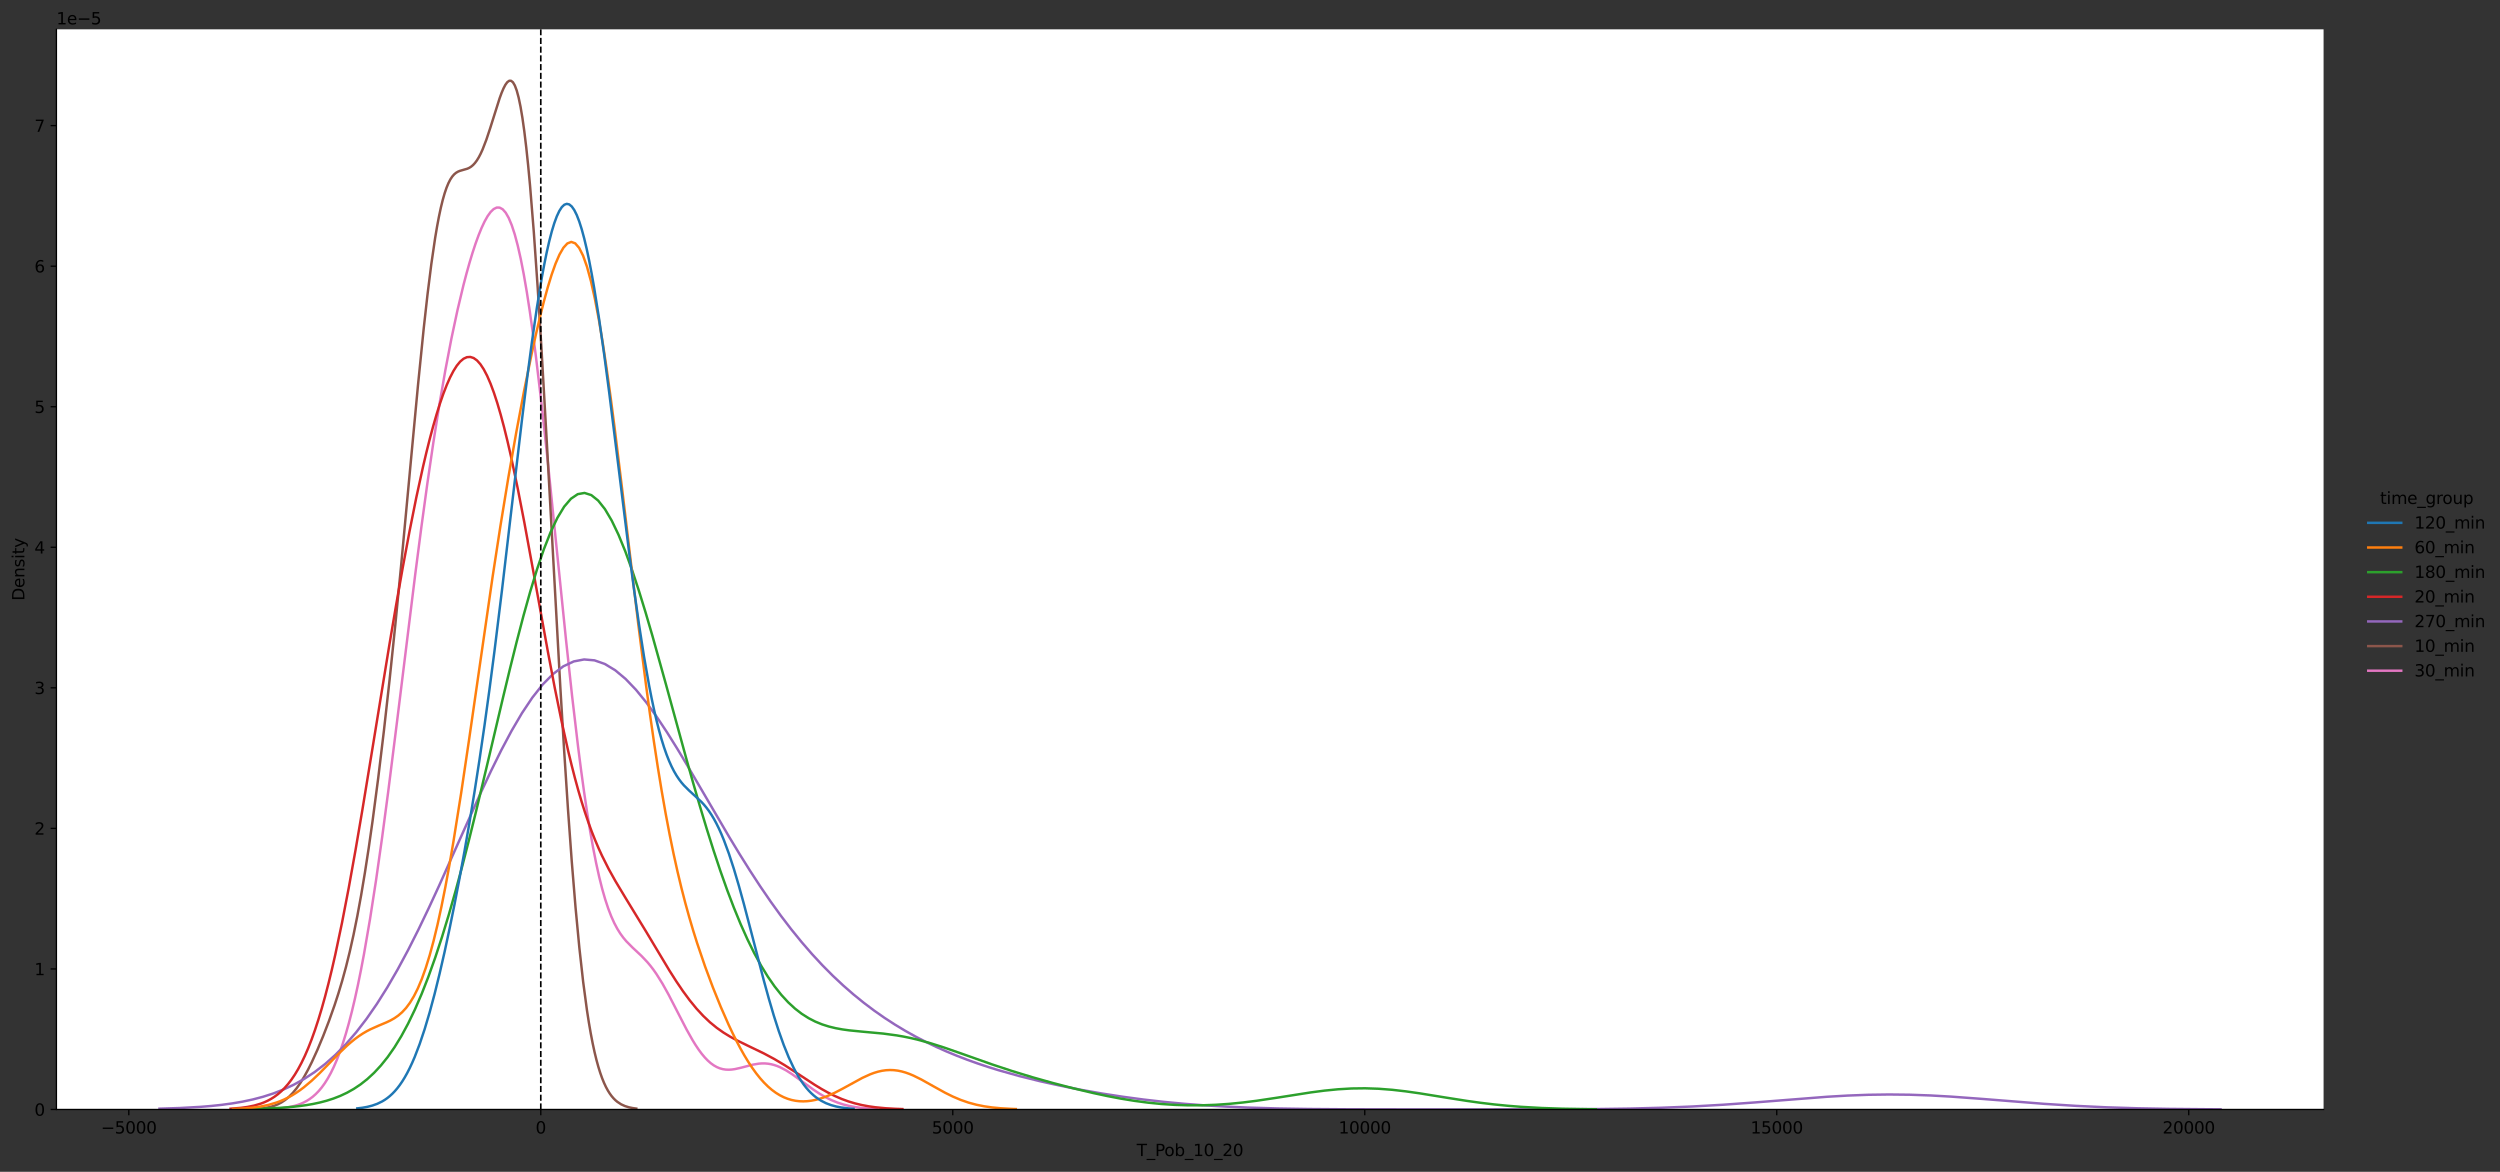 <?xml version="1.0" encoding="utf-8" standalone="no"?>
<!DOCTYPE svg PUBLIC "-//W3C//DTD SVG 1.1//EN"
  "http://www.w3.org/Graphics/SVG/1.1/DTD/svg11.dtd">
<svg xmlns:xlink="http://www.w3.org/1999/xlink" width="1517.141pt" height="711.127pt" viewBox="0 0 1517.141 711.127" xmlns="http://www.w3.org/2000/svg" version="1.1">
 <rect x="0" y="0" width="1517.141" height="711.127" fill="#333333" stroke="none"/>
 <defs>
  <style type="text/css">*{stroke-linejoin: round; stroke-linecap: butt}</style>
 </defs>
 <g id="figure_1">
  <g id="patch_1">
   <path d="M 0 711.127 
L 1517.141 711.127 
L 1517.141 0 
L 0 0 
L 0 711.127 
z
" style="fill: none"/>
  </g>
  <g id="axes_1">
   <g id="patch_2">
    <path d="M 34.241 673.292 
L 1410.077 673.292 
L 1410.077 17.798 
L 34.241 17.798 
z
" style="fill: #ffffff"/>
   </g>
   <g id="matplotlib.axis_1">
    <g id="xtick_1">
     <g id="line2d_1">
      <defs>
       <path id="m9e9b975c6b" d="M 0 0 
L 0 3.5 
" style="stroke: #000000; stroke-width: 0.8"/>
      </defs>
      <g>
       <use xlink:href="#m9e9b975c6b" x="78.165" y="673.292" style="stroke: #000000; stroke-width: 0.8"/>
      </g>
     </g>
     <g id="text_1">
      <!-- −5000 -->
      <g transform="translate(61.25 687.891)scale(0.1 -0.1)">
       <defs>
        <path id="DejaVuSans-2212" d="M 678 2272 
L 4684 2272 
L 4684 1741 
L 678 1741 
L 678 2272 
z
" transform="scale(0.016)"/>
        <path id="DejaVuSans-35" d="M 691 4666 
L 3169 4666 
L 3169 4134 
L 1269 4134 
L 1269 2991 
Q 1406 3038 1543 3061 
Q 1681 3084 1819 3084 
Q 2600 3084 3056 2656 
Q 3513 2228 3513 1497 
Q 3513 744 3044 326 
Q 2575 -91 1722 -91 
Q 1428 -91 1123 -41 
Q 819 9 494 109 
L 494 744 
Q 775 591 1075 516 
Q 1375 441 1709 441 
Q 2250 441 2565 725 
Q 2881 1009 2881 1497 
Q 2881 1984 2565 2268 
Q 2250 2553 1709 2553 
Q 1456 2553 1204 2497 
Q 953 2441 691 2322 
L 691 4666 
z
" transform="scale(0.016)"/>
        <path id="DejaVuSans-30" d="M 2034 4250 
Q 1547 4250 1301 3770 
Q 1056 3291 1056 2328 
Q 1056 1369 1301 889 
Q 1547 409 2034 409 
Q 2525 409 2770 889 
Q 3016 1369 3016 2328 
Q 3016 3291 2770 3770 
Q 2525 4250 2034 4250 
z
M 2034 4750 
Q 2819 4750 3233 4129 
Q 3647 3509 3647 2328 
Q 3647 1150 3233 529 
Q 2819 -91 2034 -91 
Q 1250 -91 836 529 
Q 422 1150 422 2328 
Q 422 3509 836 4129 
Q 1250 4750 2034 4750 
z
" transform="scale(0.016)"/>
       </defs>
       <use xlink:href="#DejaVuSans-2212"/>
       <use xlink:href="#DejaVuSans-35" x="83.789"/>
       <use xlink:href="#DejaVuSans-30" x="147.412"/>
       <use xlink:href="#DejaVuSans-30" x="211.035"/>
       <use xlink:href="#DejaVuSans-30" x="274.658"/>
      </g>
     </g>
    </g>
    <g id="xtick_2">
     <g id="line2d_2">
      <g>
       <use xlink:href="#m9e9b975c6b" x="328.182" y="673.292" style="stroke: #000000; stroke-width: 0.8"/>
      </g>
     </g>
     <g id="text_2">
      <!-- 0 -->
      <g transform="translate(325 687.891)scale(0.1 -0.1)">
       <use xlink:href="#DejaVuSans-30"/>
      </g>
     </g>
    </g>
    <g id="xtick_3">
     <g id="line2d_3">
      <g>
       <use xlink:href="#m9e9b975c6b" x="578.199" y="673.292" style="stroke: #000000; stroke-width: 0.8"/>
      </g>
     </g>
     <g id="text_3">
      <!-- 5000 -->
      <g transform="translate(565.474 687.891)scale(0.1 -0.1)">
       <use xlink:href="#DejaVuSans-35"/>
       <use xlink:href="#DejaVuSans-30" x="63.623"/>
       <use xlink:href="#DejaVuSans-30" x="127.246"/>
       <use xlink:href="#DejaVuSans-30" x="190.869"/>
      </g>
     </g>
    </g>
    <g id="xtick_4">
     <g id="line2d_4">
      <g>
       <use xlink:href="#m9e9b975c6b" x="828.216" y="673.292" style="stroke: #000000; stroke-width: 0.8"/>
      </g>
     </g>
     <g id="text_4">
      <!-- 10000 -->
      <g transform="translate(812.31 687.891)scale(0.1 -0.1)">
       <defs>
        <path id="DejaVuSans-31" d="M 794 531 
L 1825 531 
L 1825 4091 
L 703 3866 
L 703 4441 
L 1819 4666 
L 2450 4666 
L 2450 531 
L 3481 531 
L 3481 0 
L 794 0 
L 794 531 
z
" transform="scale(0.016)"/>
       </defs>
       <use xlink:href="#DejaVuSans-31"/>
       <use xlink:href="#DejaVuSans-30" x="63.623"/>
       <use xlink:href="#DejaVuSans-30" x="127.246"/>
       <use xlink:href="#DejaVuSans-30" x="190.869"/>
       <use xlink:href="#DejaVuSans-30" x="254.492"/>
      </g>
     </g>
    </g>
    <g id="xtick_5">
     <g id="line2d_5">
      <g>
       <use xlink:href="#m9e9b975c6b" x="1078.233" y="673.292" style="stroke: #000000; stroke-width: 0.8"/>
      </g>
     </g>
     <g id="text_5">
      <!-- 15000 -->
      <g transform="translate(1062.327 687.891)scale(0.1 -0.1)">
       <use xlink:href="#DejaVuSans-31"/>
       <use xlink:href="#DejaVuSans-35" x="63.623"/>
       <use xlink:href="#DejaVuSans-30" x="127.246"/>
       <use xlink:href="#DejaVuSans-30" x="190.869"/>
       <use xlink:href="#DejaVuSans-30" x="254.492"/>
      </g>
     </g>
    </g>
    <g id="xtick_6">
     <g id="line2d_6">
      <g>
       <use xlink:href="#m9e9b975c6b" x="1328.25" y="673.292" style="stroke: #000000; stroke-width: 0.8"/>
      </g>
     </g>
     <g id="text_6">
      <!-- 20000 -->
      <g transform="translate(1312.344 687.891)scale(0.1 -0.1)">
       <defs>
        <path id="DejaVuSans-32" d="M 1228 531 
L 3431 531 
L 3431 0 
L 469 0 
L 469 531 
Q 828 903 1448 1529 
Q 2069 2156 2228 2338 
Q 2531 2678 2651 2914 
Q 2772 3150 2772 3378 
Q 2772 3750 2511 3984 
Q 2250 4219 1831 4219 
Q 1534 4219 1204 4116 
Q 875 4013 500 3803 
L 500 4441 
Q 881 4594 1212 4672 
Q 1544 4750 1819 4750 
Q 2544 4750 2975 4387 
Q 3406 4025 3406 3419 
Q 3406 3131 3298 2873 
Q 3191 2616 2906 2266 
Q 2828 2175 2409 1742 
Q 1991 1309 1228 531 
z
" transform="scale(0.016)"/>
       </defs>
       <use xlink:href="#DejaVuSans-32"/>
       <use xlink:href="#DejaVuSans-30" x="63.623"/>
       <use xlink:href="#DejaVuSans-30" x="127.246"/>
       <use xlink:href="#DejaVuSans-30" x="190.869"/>
       <use xlink:href="#DejaVuSans-30" x="254.492"/>
      </g>
     </g>
    </g>
    <g id="text_7">
     <!-- T_Pob_10_20 -->
     <g transform="translate(689.813 701.569)scale(0.1 -0.1)">
      <defs>
       <path id="DejaVuSans-54" d="M -19 4666 
L 3928 4666 
L 3928 4134 
L 2272 4134 
L 2272 0 
L 1638 0 
L 1638 4134 
L -19 4134 
L -19 4666 
z
" transform="scale(0.016)"/>
       <path id="DejaVuSans-5f" d="M 3263 -1063 
L 3263 -1509 
L -63 -1509 
L -63 -1063 
L 3263 -1063 
z
" transform="scale(0.016)"/>
       <path id="DejaVuSans-50" d="M 1259 4147 
L 1259 2394 
L 2053 2394 
Q 2494 2394 2734 2622 
Q 2975 2850 2975 3272 
Q 2975 3691 2734 3919 
Q 2494 4147 2053 4147 
L 1259 4147 
z
M 628 4666 
L 2053 4666 
Q 2838 4666 3239 4311 
Q 3641 3956 3641 3272 
Q 3641 2581 3239 2228 
Q 2838 1875 2053 1875 
L 1259 1875 
L 1259 0 
L 628 0 
L 628 4666 
z
" transform="scale(0.016)"/>
       <path id="DejaVuSans-6f" d="M 1959 3097 
Q 1497 3097 1228 2736 
Q 959 2375 959 1747 
Q 959 1119 1226 758 
Q 1494 397 1959 397 
Q 2419 397 2687 759 
Q 2956 1122 2956 1747 
Q 2956 2369 2687 2733 
Q 2419 3097 1959 3097 
z
M 1959 3584 
Q 2709 3584 3137 3096 
Q 3566 2609 3566 1747 
Q 3566 888 3137 398 
Q 2709 -91 1959 -91 
Q 1206 -91 779 398 
Q 353 888 353 1747 
Q 353 2609 779 3096 
Q 1206 3584 1959 3584 
z
" transform="scale(0.016)"/>
       <path id="DejaVuSans-62" d="M 3116 1747 
Q 3116 2381 2855 2742 
Q 2594 3103 2138 3103 
Q 1681 3103 1420 2742 
Q 1159 2381 1159 1747 
Q 1159 1113 1420 752 
Q 1681 391 2138 391 
Q 2594 391 2855 752 
Q 3116 1113 3116 1747 
z
M 1159 2969 
Q 1341 3281 1617 3432 
Q 1894 3584 2278 3584 
Q 2916 3584 3314 3078 
Q 3713 2572 3713 1747 
Q 3713 922 3314 415 
Q 2916 -91 2278 -91 
Q 1894 -91 1617 61 
Q 1341 213 1159 525 
L 1159 0 
L 581 0 
L 581 4863 
L 1159 4863 
L 1159 2969 
z
" transform="scale(0.016)"/>
      </defs>
      <use xlink:href="#DejaVuSans-54"/>
      <use xlink:href="#DejaVuSans-5f" x="61.084"/>
      <use xlink:href="#DejaVuSans-50" x="111.084"/>
      <use xlink:href="#DejaVuSans-6f" x="167.762"/>
      <use xlink:href="#DejaVuSans-62" x="228.943"/>
      <use xlink:href="#DejaVuSans-5f" x="292.42"/>
      <use xlink:href="#DejaVuSans-31" x="342.42"/>
      <use xlink:href="#DejaVuSans-30" x="406.043"/>
      <use xlink:href="#DejaVuSans-5f" x="469.666"/>
      <use xlink:href="#DejaVuSans-32" x="519.666"/>
      <use xlink:href="#DejaVuSans-30" x="583.289"/>
     </g>
    </g>
   </g>
   <g id="matplotlib.axis_2">
    <g id="ytick_1">
     <g id="line2d_7">
      <defs>
       <path id="m86e4058383" d="M 0 0 
L -3.5 0 
" style="stroke: #000000; stroke-width: 0.8"/>
      </defs>
      <g>
       <use xlink:href="#m86e4058383" x="34.241" y="673.292" style="stroke: #000000; stroke-width: 0.8"/>
      </g>
     </g>
     <g id="text_8">
      <!-- 0 -->
      <g transform="translate(20.878 677.091)scale(0.1 -0.1)">
       <use xlink:href="#DejaVuSans-30"/>
      </g>
     </g>
    </g>
    <g id="ytick_2">
     <g id="line2d_8">
      <g>
       <use xlink:href="#m86e4058383" x="34.241" y="587.999" style="stroke: #000000; stroke-width: 0.8"/>
      </g>
     </g>
     <g id="text_9">
      <!-- 1 -->
      <g transform="translate(20.878 591.798)scale(0.1 -0.1)">
       <use xlink:href="#DejaVuSans-31"/>
      </g>
     </g>
    </g>
    <g id="ytick_3">
     <g id="line2d_9">
      <g>
       <use xlink:href="#m86e4058383" x="34.241" y="502.705" style="stroke: #000000; stroke-width: 0.8"/>
      </g>
     </g>
     <g id="text_10">
      <!-- 2 -->
      <g transform="translate(20.878 506.504)scale(0.1 -0.1)">
       <use xlink:href="#DejaVuSans-32"/>
      </g>
     </g>
    </g>
    <g id="ytick_4">
     <g id="line2d_10">
      <g>
       <use xlink:href="#m86e4058383" x="34.241" y="417.411" style="stroke: #000000; stroke-width: 0.8"/>
      </g>
     </g>
     <g id="text_11">
      <!-- 3 -->
      <g transform="translate(20.878 421.21)scale(0.1 -0.1)">
       <defs>
        <path id="DejaVuSans-33" d="M 2597 2516 
Q 3050 2419 3304 2112 
Q 3559 1806 3559 1356 
Q 3559 666 3084 287 
Q 2609 -91 1734 -91 
Q 1441 -91 1130 -33 
Q 819 25 488 141 
L 488 750 
Q 750 597 1062 519 
Q 1375 441 1716 441 
Q 2309 441 2620 675 
Q 2931 909 2931 1356 
Q 2931 1769 2642 2001 
Q 2353 2234 1838 2234 
L 1294 2234 
L 1294 2753 
L 1863 2753 
Q 2328 2753 2575 2939 
Q 2822 3125 2822 3475 
Q 2822 3834 2567 4026 
Q 2313 4219 1838 4219 
Q 1578 4219 1281 4162 
Q 984 4106 628 3988 
L 628 4550 
Q 988 4650 1302 4700 
Q 1616 4750 1894 4750 
Q 2613 4750 3031 4423 
Q 3450 4097 3450 3541 
Q 3450 3153 3228 2886 
Q 3006 2619 2597 2516 
z
" transform="scale(0.016)"/>
       </defs>
       <use xlink:href="#DejaVuSans-33"/>
      </g>
     </g>
    </g>
    <g id="ytick_5">
     <g id="line2d_11">
      <g>
       <use xlink:href="#m86e4058383" x="34.241" y="332.118" style="stroke: #000000; stroke-width: 0.8"/>
      </g>
     </g>
     <g id="text_12">
      <!-- 4 -->
      <g transform="translate(20.878 335.917)scale(0.1 -0.1)">
       <defs>
        <path id="DejaVuSans-34" d="M 2419 4116 
L 825 1625 
L 2419 1625 
L 2419 4116 
z
M 2253 4666 
L 3047 4666 
L 3047 1625 
L 3713 1625 
L 3713 1100 
L 3047 1100 
L 3047 0 
L 2419 0 
L 2419 1100 
L 313 1100 
L 313 1709 
L 2253 4666 
z
" transform="scale(0.016)"/>
       </defs>
       <use xlink:href="#DejaVuSans-34"/>
      </g>
     </g>
    </g>
    <g id="ytick_6">
     <g id="line2d_12">
      <g>
       <use xlink:href="#m86e4058383" x="34.241" y="246.824" style="stroke: #000000; stroke-width: 0.8"/>
      </g>
     </g>
     <g id="text_13">
      <!-- 5 -->
      <g transform="translate(20.878 250.623)scale(0.1 -0.1)">
       <use xlink:href="#DejaVuSans-35"/>
      </g>
     </g>
    </g>
    <g id="ytick_7">
     <g id="line2d_13">
      <g>
       <use xlink:href="#m86e4058383" x="34.241" y="161.53" style="stroke: #000000; stroke-width: 0.8"/>
      </g>
     </g>
     <g id="text_14">
      <!-- 6 -->
      <g transform="translate(20.878 165.33)scale(0.1 -0.1)">
       <defs>
        <path id="DejaVuSans-36" d="M 2113 2584 
Q 1688 2584 1439 2293 
Q 1191 2003 1191 1497 
Q 1191 994 1439 701 
Q 1688 409 2113 409 
Q 2538 409 2786 701 
Q 3034 994 3034 1497 
Q 3034 2003 2786 2293 
Q 2538 2584 2113 2584 
z
M 3366 4563 
L 3366 3988 
Q 3128 4100 2886 4159 
Q 2644 4219 2406 4219 
Q 1781 4219 1451 3797 
Q 1122 3375 1075 2522 
Q 1259 2794 1537 2939 
Q 1816 3084 2150 3084 
Q 2853 3084 3261 2657 
Q 3669 2231 3669 1497 
Q 3669 778 3244 343 
Q 2819 -91 2113 -91 
Q 1303 -91 875 529 
Q 447 1150 447 2328 
Q 447 3434 972 4092 
Q 1497 4750 2381 4750 
Q 2619 4750 2861 4703 
Q 3103 4656 3366 4563 
z
" transform="scale(0.016)"/>
       </defs>
       <use xlink:href="#DejaVuSans-36"/>
      </g>
     </g>
    </g>
    <g id="ytick_8">
     <g id="line2d_14">
      <g>
       <use xlink:href="#m86e4058383" x="34.241" y="76.237" style="stroke: #000000; stroke-width: 0.8"/>
      </g>
     </g>
     <g id="text_15">
      <!-- 7 -->
      <g transform="translate(20.878 80.036)scale(0.1 -0.1)">
       <defs>
        <path id="DejaVuSans-37" d="M 525 4666 
L 3525 4666 
L 3525 4397 
L 1831 0 
L 1172 0 
L 2766 4134 
L 525 4134 
L 525 4666 
z
" transform="scale(0.016)"/>
       </defs>
       <use xlink:href="#DejaVuSans-37"/>
      </g>
     </g>
    </g>
    <g id="text_16">
     <!-- Density -->
     <g transform="translate(14.798 364.554)rotate(-90)scale(0.1 -0.1)">
      <defs>
       <path id="DejaVuSans-44" d="M 1259 4147 
L 1259 519 
L 2022 519 
Q 2988 519 3436 956 
Q 3884 1394 3884 2338 
Q 3884 3275 3436 3711 
Q 2988 4147 2022 4147 
L 1259 4147 
z
M 628 4666 
L 1925 4666 
Q 3281 4666 3915 4102 
Q 4550 3538 4550 2338 
Q 4550 1131 3912 565 
Q 3275 0 1925 0 
L 628 0 
L 628 4666 
z
" transform="scale(0.016)"/>
       <path id="DejaVuSans-65" d="M 3597 1894 
L 3597 1613 
L 953 1613 
Q 991 1019 1311 708 
Q 1631 397 2203 397 
Q 2534 397 2845 478 
Q 3156 559 3463 722 
L 3463 178 
Q 3153 47 2828 -22 
Q 2503 -91 2169 -91 
Q 1331 -91 842 396 
Q 353 884 353 1716 
Q 353 2575 817 3079 
Q 1281 3584 2069 3584 
Q 2775 3584 3186 3129 
Q 3597 2675 3597 1894 
z
M 3022 2063 
Q 3016 2534 2758 2815 
Q 2500 3097 2075 3097 
Q 1594 3097 1305 2825 
Q 1016 2553 972 2059 
L 3022 2063 
z
" transform="scale(0.016)"/>
       <path id="DejaVuSans-6e" d="M 3513 2113 
L 3513 0 
L 2938 0 
L 2938 2094 
Q 2938 2591 2744 2837 
Q 2550 3084 2163 3084 
Q 1697 3084 1428 2787 
Q 1159 2491 1159 1978 
L 1159 0 
L 581 0 
L 581 3500 
L 1159 3500 
L 1159 2956 
Q 1366 3272 1645 3428 
Q 1925 3584 2291 3584 
Q 2894 3584 3203 3211 
Q 3513 2838 3513 2113 
z
" transform="scale(0.016)"/>
       <path id="DejaVuSans-73" d="M 2834 3397 
L 2834 2853 
Q 2591 2978 2328 3040 
Q 2066 3103 1784 3103 
Q 1356 3103 1142 2972 
Q 928 2841 928 2578 
Q 928 2378 1081 2264 
Q 1234 2150 1697 2047 
L 1894 2003 
Q 2506 1872 2764 1633 
Q 3022 1394 3022 966 
Q 3022 478 2636 193 
Q 2250 -91 1575 -91 
Q 1294 -91 989 -36 
Q 684 19 347 128 
L 347 722 
Q 666 556 975 473 
Q 1284 391 1588 391 
Q 1994 391 2212 530 
Q 2431 669 2431 922 
Q 2431 1156 2273 1281 
Q 2116 1406 1581 1522 
L 1381 1569 
Q 847 1681 609 1914 
Q 372 2147 372 2553 
Q 372 3047 722 3315 
Q 1072 3584 1716 3584 
Q 2034 3584 2315 3537 
Q 2597 3491 2834 3397 
z
" transform="scale(0.016)"/>
       <path id="DejaVuSans-69" d="M 603 3500 
L 1178 3500 
L 1178 0 
L 603 0 
L 603 3500 
z
M 603 4863 
L 1178 4863 
L 1178 4134 
L 603 4134 
L 603 4863 
z
" transform="scale(0.016)"/>
       <path id="DejaVuSans-74" d="M 1172 4494 
L 1172 3500 
L 2356 3500 
L 2356 3053 
L 1172 3053 
L 1172 1153 
Q 1172 725 1289 603 
Q 1406 481 1766 481 
L 2356 481 
L 2356 0 
L 1766 0 
Q 1100 0 847 248 
Q 594 497 594 1153 
L 594 3053 
L 172 3053 
L 172 3500 
L 594 3500 
L 594 4494 
L 1172 4494 
z
" transform="scale(0.016)"/>
       <path id="DejaVuSans-79" d="M 2059 -325 
Q 1816 -950 1584 -1140 
Q 1353 -1331 966 -1331 
L 506 -1331 
L 506 -850 
L 844 -850 
Q 1081 -850 1212 -737 
Q 1344 -625 1503 -206 
L 1606 56 
L 191 3500 
L 800 3500 
L 1894 763 
L 2988 3500 
L 3597 3500 
L 2059 -325 
z
" transform="scale(0.016)"/>
      </defs>
      <use xlink:href="#DejaVuSans-44"/>
      <use xlink:href="#DejaVuSans-65" x="77.002"/>
      <use xlink:href="#DejaVuSans-6e" x="138.525"/>
      <use xlink:href="#DejaVuSans-73" x="201.904"/>
      <use xlink:href="#DejaVuSans-69" x="254.004"/>
      <use xlink:href="#DejaVuSans-74" x="281.787"/>
      <use xlink:href="#DejaVuSans-79" x="320.996"/>
     </g>
    </g>
    <g id="text_17">
     <!-- 1e−5 -->
     <g transform="translate(34.241 14.798)scale(0.1 -0.1)">
      <use xlink:href="#DejaVuSans-31"/>
      <use xlink:href="#DejaVuSans-65" x="63.623"/>
      <use xlink:href="#DejaVuSans-2212" x="125.146"/>
      <use xlink:href="#DejaVuSans-35" x="208.936"/>
     </g>
    </g>
   </g>
   <g id="line2d_15">
    <path d="M 167.815 672.785 
L 171.474 672.445 
L 175.134 671.91 
L 178.794 671.092 
L 180.624 670.54 
L 182.453 669.87 
L 184.283 669.062 
L 186.113 668.093 
L 187.943 666.938 
L 189.773 665.571 
L 191.603 663.963 
L 193.432 662.082 
L 195.262 659.897 
L 197.092 657.372 
L 198.922 654.474 
L 200.752 651.167 
L 202.582 647.415 
L 204.411 643.183 
L 206.241 638.439 
L 208.071 633.152 
L 209.901 627.291 
L 211.731 620.834 
L 213.561 613.757 
L 215.39 606.047 
L 217.22 597.69 
L 219.05 588.684 
L 220.88 579.03 
L 224.54 557.817 
L 228.199 534.204 
L 231.859 508.455 
L 235.519 480.937 
L 241.008 437.358 
L 251.987 348.534 
L 255.647 320.365 
L 259.306 293.644 
L 262.966 268.665 
L 266.626 245.609 
L 270.285 224.548 
L 273.945 205.469 
L 277.605 188.305 
L 281.264 172.985 
L 283.094 166.006 
L 284.924 159.484 
L 286.754 153.431 
L 288.584 147.866 
L 290.414 142.817 
L 292.243 138.32 
L 294.073 134.421 
L 295.903 131.174 
L 297.733 128.639 
L 299.563 126.882 
L 301.393 125.973 
L 303.222 125.986 
L 305.052 126.991 
L 306.882 129.058 
L 308.712 132.249 
L 310.542 136.618 
L 312.372 142.21 
L 314.201 149.054 
L 316.031 157.166 
L 317.861 166.543 
L 319.691 177.165 
L 321.521 188.992 
L 323.351 201.967 
L 325.18 216.012 
L 328.84 246.915 
L 332.5 280.76 
L 337.989 334.54 
L 343.479 388.237 
L 347.138 422.032 
L 350.798 453.074 
L 352.628 467.326 
L 354.458 480.639 
L 356.288 492.966 
L 358.117 504.277 
L 359.947 514.561 
L 361.777 523.822 
L 363.607 532.084 
L 365.437 539.383 
L 367.267 545.769 
L 369.096 551.305 
L 370.926 556.065 
L 372.756 560.128 
L 374.586 563.582 
L 376.416 566.517 
L 378.246 569.027 
L 380.075 571.204 
L 383.735 574.912 
L 389.225 580.045 
L 392.884 583.909 
L 394.714 586.101 
L 396.544 588.497 
L 398.374 591.107 
L 402.033 596.952 
L 405.693 603.517 
L 411.183 614.169 
L 416.672 624.796 
L 420.332 631.298 
L 422.162 634.26 
L 423.992 636.988 
L 425.821 639.46 
L 427.651 641.656 
L 429.481 643.565 
L 431.311 645.182 
L 433.141 646.507 
L 434.971 647.546 
L 436.8 648.312 
L 438.63 648.822 
L 440.46 649.098 
L 442.29 649.166 
L 444.12 649.055 
L 445.95 648.798 
L 449.609 647.979 
L 456.929 646.072 
L 460.588 645.473 
L 462.418 645.346 
L 464.248 645.356 
L 466.078 645.512 
L 467.908 645.822 
L 469.737 646.287 
L 471.567 646.903 
L 473.397 647.665 
L 477.057 649.577 
L 480.716 651.906 
L 486.206 655.861 
L 493.525 661.203 
L 497.185 663.621 
L 500.845 665.761 
L 504.504 667.583 
L 508.164 669.079 
L 511.824 670.266 
L 515.483 671.176 
L 519.143 671.852 
L 522.803 672.338 
L 528.292 672.803 
L 531.952 672.989 
L 531.952 672.989 
" clip-path="url(#pae44a9752f)" style="fill: none; stroke: #e377c2; stroke-width: 1.5; stroke-linecap: square"/>
   </g>
   <g id="line2d_16">
    <path d="M 156.973 672.857 
L 160.428 672.465 
L 163.883 671.793 
L 166.186 671.123 
L 168.489 670.219 
L 170.792 669.029 
L 173.095 667.5 
L 175.398 665.582 
L 177.701 663.233 
L 180.004 660.423 
L 182.308 657.139 
L 184.611 653.387 
L 186.914 649.189 
L 189.217 644.58 
L 192.671 636.994 
L 196.126 628.708 
L 199.581 619.755 
L 203.035 610.015 
L 205.339 602.943 
L 207.642 595.27 
L 209.945 586.854 
L 212.248 577.558 
L 214.551 567.255 
L 216.854 555.847 
L 219.157 543.272 
L 221.46 529.502 
L 223.763 514.545 
L 226.067 498.428 
L 229.521 472.162 
L 232.976 443.493 
L 236.43 412.501 
L 239.885 379.273 
L 243.34 344.027 
L 249.098 282.358 
L 253.704 233.318 
L 257.158 199.126 
L 259.462 178.51 
L 261.765 160.161 
L 264.068 144.415 
L 265.219 137.586 
L 266.371 131.469 
L 267.522 126.063 
L 268.674 121.356 
L 269.826 117.325 
L 270.977 113.938 
L 272.129 111.15 
L 273.28 108.912 
L 274.432 107.164 
L 275.583 105.841 
L 276.735 104.873 
L 277.886 104.186 
L 279.038 103.705 
L 283.644 102.367 
L 284.796 101.837 
L 285.947 101.11 
L 287.099 100.141 
L 288.25 98.893 
L 289.402 97.338 
L 290.553 95.459 
L 291.705 93.25 
L 292.857 90.715 
L 295.16 84.748 
L 297.463 77.821 
L 303.221 59.568 
L 304.372 56.434 
L 305.524 53.705 
L 306.675 51.489 
L 307.827 49.896 
L 308.978 49.035 
L 310.13 49.012 
L 311.281 49.929 
L 312.433 51.881 
L 313.585 54.955 
L 314.736 59.226 
L 315.888 64.759 
L 317.039 71.602 
L 318.191 79.79 
L 319.342 89.338 
L 320.494 100.246 
L 321.645 112.496 
L 323.948 140.85 
L 326.252 173.889 
L 328.555 210.848 
L 332.009 271.479 
L 340.07 417.557 
L 342.373 455.793 
L 344.676 491.031 
L 346.98 522.809 
L 349.283 550.88 
L 351.586 575.184 
L 353.889 595.824 
L 356.192 613.027 
L 357.344 620.435 
L 358.495 627.107 
L 359.647 633.088 
L 360.798 638.426 
L 361.95 643.17 
L 363.101 647.368 
L 364.253 651.066 
L 365.404 654.31 
L 366.556 657.144 
L 367.707 659.608 
L 368.859 661.742 
L 370.011 663.582 
L 371.162 665.162 
L 372.314 666.513 
L 373.465 667.662 
L 374.617 668.636 
L 376.92 670.147 
L 379.223 671.204 
L 381.526 671.93 
L 383.829 672.419 
L 386.132 672.743 
L 386.132 672.743 
" clip-path="url(#pae44a9752f)" style="fill: none; stroke: #8c564b; stroke-width: 1.5; stroke-linecap: square"/>
   </g>
   <g id="line2d_17">
    <path d="M 96.779 672.811 
L 109.349 672.397 
L 121.92 671.682 
L 128.205 671.159 
L 134.49 670.488 
L 140.775 669.636 
L 147.06 668.565 
L 153.346 667.228 
L 159.631 665.576 
L 165.916 663.554 
L 172.201 661.101 
L 178.487 658.153 
L 184.772 654.642 
L 191.057 650.501 
L 197.342 645.664 
L 203.627 640.068 
L 209.913 633.657 
L 216.198 626.385 
L 222.483 618.219 
L 228.768 609.143 
L 235.054 599.16 
L 241.339 588.296 
L 247.624 576.604 
L 253.909 564.16 
L 260.195 551.07 
L 266.48 537.468 
L 279.05 509.377 
L 291.621 481.404 
L 297.906 467.999 
L 304.191 455.28 
L 310.476 443.464 
L 316.762 432.758 
L 323.047 423.348 
L 329.332 415.394 
L 335.617 409.026 
L 341.902 404.34 
L 348.188 401.39 
L 354.473 400.195 
L 360.758 400.732 
L 367.043 402.943 
L 373.329 406.734 
L 379.614 411.983 
L 385.899 418.542 
L 392.184 426.245 
L 398.47 434.915 
L 404.755 444.368 
L 411.04 454.419 
L 417.325 464.891 
L 442.466 507.838 
L 448.751 518.202 
L 455.037 528.226 
L 461.322 537.852 
L 467.607 547.033 
L 473.892 555.743 
L 480.178 563.967 
L 486.463 571.702 
L 492.748 578.952 
L 499.033 585.732 
L 505.318 592.058 
L 511.604 597.951 
L 517.889 603.435 
L 524.174 608.533 
L 530.459 613.269 
L 536.745 617.666 
L 543.03 621.746 
L 549.315 625.532 
L 555.6 629.044 
L 561.885 632.3 
L 568.171 635.321 
L 574.456 638.123 
L 580.741 640.725 
L 587.026 643.142 
L 593.312 645.39 
L 599.597 647.486 
L 605.882 649.442 
L 618.452 652.987 
L 631.023 656.118 
L 643.593 658.903 
L 656.164 661.389 
L 668.734 663.602 
L 681.305 665.553 
L 693.875 667.246 
L 706.446 668.683 
L 719.016 669.87 
L 731.587 670.823 
L 744.157 671.563 
L 756.727 672.118 
L 775.583 672.673 
L 794.439 672.989 
L 819.58 673.188 
L 863.576 673.28 
L 938.999 673.221 
L 970.425 673.016 
L 989.281 672.733 
L 1008.137 672.246 
L 1026.992 671.484 
L 1045.848 670.406 
L 1064.704 669.039 
L 1108.7 665.581 
L 1121.271 664.852 
L 1133.841 664.375 
L 1146.412 664.198 
L 1158.982 664.341 
L 1171.553 664.787 
L 1184.123 665.493 
L 1202.979 666.882 
L 1240.69 669.883 
L 1259.546 671.086 
L 1278.401 671.974 
L 1297.257 672.564 
L 1316.113 672.921 
L 1341.254 673.159 
L 1347.539 673.191 
L 1347.539 673.191 
" clip-path="url(#pae44a9752f)" style="fill: none; stroke: #9467bd; stroke-width: 1.5; stroke-linecap: square"/>
   </g>
   <g id="line2d_18">
    <path d="M 139.933 672.821 
L 146.079 672.32 
L 150.176 671.758 
L 154.274 670.922 
L 158.371 669.705 
L 160.42 668.913 
L 162.469 667.973 
L 164.518 666.864 
L 166.566 665.563 
L 168.615 664.045 
L 170.664 662.283 
L 172.713 660.251 
L 174.761 657.92 
L 176.81 655.26 
L 178.859 652.242 
L 180.908 648.837 
L 182.956 645.016 
L 185.005 640.753 
L 187.054 636.022 
L 189.103 630.8 
L 191.151 625.069 
L 193.2 618.812 
L 195.249 612.019 
L 197.298 604.683 
L 199.346 596.803 
L 201.395 588.385 
L 203.444 579.437 
L 207.541 560.028 
L 211.639 538.774 
L 215.736 515.96 
L 219.834 491.934 
L 225.98 454.492 
L 236.224 391.715 
L 240.321 367.549 
L 244.419 344.382 
L 248.516 322.466 
L 252.614 302.021 
L 256.711 283.252 
L 258.76 274.56 
L 260.809 266.363 
L 262.857 258.689 
L 264.906 251.564 
L 266.955 245.017 
L 269.004 239.076 
L 271.052 233.769 
L 273.101 229.126 
L 275.15 225.172 
L 277.199 221.935 
L 279.247 219.44 
L 281.296 217.707 
L 283.345 216.758 
L 285.394 216.606 
L 287.442 217.266 
L 289.491 218.744 
L 291.54 221.043 
L 293.589 224.161 
L 295.637 228.091 
L 297.686 232.819 
L 299.735 238.326 
L 301.784 244.588 
L 303.832 251.574 
L 305.881 259.247 
L 307.93 267.564 
L 309.979 276.477 
L 314.076 295.872 
L 318.173 316.944 
L 324.32 350.48 
L 332.515 395.669 
L 336.612 417.179 
L 340.71 437.316 
L 344.807 455.73 
L 346.856 464.216 
L 348.905 472.201 
L 350.953 479.681 
L 353.002 486.66 
L 355.051 493.15 
L 357.1 499.174 
L 359.148 504.757 
L 361.197 509.934 
L 363.246 514.742 
L 365.295 519.223 
L 369.392 527.373 
L 373.49 534.73 
L 379.636 544.965 
L 391.928 565.091 
L 406.27 589.017 
L 410.367 595.456 
L 414.464 601.499 
L 418.562 607.055 
L 422.659 612.065 
L 426.757 616.504 
L 430.854 620.381 
L 434.952 623.734 
L 439.049 626.625 
L 443.147 629.137 
L 447.244 631.362 
L 453.391 634.379 
L 463.634 639.321 
L 469.781 642.611 
L 475.927 646.262 
L 482.073 650.216 
L 494.366 658.299 
L 498.463 660.793 
L 502.56 663.083 
L 506.658 665.128 
L 510.755 666.902 
L 514.853 668.4 
L 518.95 669.629 
L 523.048 670.61 
L 527.145 671.373 
L 531.243 671.95 
L 537.389 672.541 
L 543.535 672.893 
L 547.633 673.038 
L 547.633 673.038 
" clip-path="url(#pae44a9752f)" style="fill: none; stroke: #d62728; stroke-width: 1.5; stroke-linecap: square"/>
   </g>
   <g id="line2d_19">
    <path d="M 148.786 673.056 
L 161.143 672.737 
L 169.381 672.337 
L 177.619 671.688 
L 181.738 671.231 
L 185.857 670.659 
L 189.976 669.947 
L 194.095 669.067 
L 198.214 667.986 
L 202.333 666.665 
L 206.452 665.063 
L 210.571 663.132 
L 214.69 660.821 
L 218.809 658.072 
L 222.928 654.825 
L 227.047 651.015 
L 231.165 646.577 
L 235.284 641.444 
L 239.403 635.549 
L 243.522 628.829 
L 247.641 621.226 
L 251.76 612.688 
L 255.879 603.176 
L 259.998 592.663 
L 264.117 581.136 
L 268.236 568.603 
L 272.355 555.092 
L 276.474 540.655 
L 280.593 525.367 
L 284.712 509.329 
L 288.831 492.667 
L 297.069 458.099 
L 305.307 423.127 
L 309.426 406.021 
L 313.545 389.473 
L 317.664 373.714 
L 321.783 358.973 
L 325.901 345.466 
L 330.02 333.395 
L 334.139 322.94 
L 338.258 314.254 
L 342.377 307.46 
L 346.496 302.648 
L 350.615 299.872 
L 354.734 299.148 
L 358.853 300.459 
L 362.972 303.749 
L 367.091 308.933 
L 371.21 315.893 
L 375.329 324.489 
L 379.448 334.559 
L 383.567 345.923 
L 387.686 358.393 
L 391.805 371.772 
L 395.924 385.864 
L 404.162 415.415 
L 416.519 460.497 
L 420.637 475.106 
L 424.756 489.293 
L 428.875 502.953 
L 432.994 515.999 
L 437.113 528.36 
L 441.232 539.979 
L 445.351 550.815 
L 449.47 560.84 
L 453.589 570.036 
L 457.708 578.399 
L 461.827 585.936 
L 465.946 592.662 
L 470.065 598.6 
L 474.184 603.784 
L 478.303 608.252 
L 482.422 612.051 
L 486.541 615.233 
L 490.66 617.854 
L 494.779 619.974 
L 498.898 621.655 
L 503.017 622.962 
L 507.136 623.96 
L 511.255 624.713 
L 515.373 625.282 
L 523.611 626.097 
L 535.968 627.234 
L 544.206 628.341 
L 548.325 629.06 
L 552.444 629.9 
L 556.563 630.86 
L 564.801 633.116 
L 573.039 635.733 
L 585.396 640.05 
L 601.872 645.884 
L 614.228 649.975 
L 626.585 653.741 
L 638.942 657.217 
L 651.299 660.435 
L 663.656 663.373 
L 671.894 665.136 
L 680.132 666.706 
L 688.37 668.051 
L 696.608 669.146 
L 704.845 669.972 
L 713.083 670.518 
L 721.321 670.778 
L 729.559 670.754 
L 737.797 670.449 
L 746.035 669.876 
L 754.273 669.055 
L 762.511 668.018 
L 774.868 666.17 
L 795.463 662.937 
L 803.7 661.859 
L 811.938 661.041 
L 820.176 660.554 
L 828.414 660.443 
L 836.652 660.719 
L 844.89 661.356 
L 853.128 662.3 
L 861.366 663.473 
L 877.842 666.138 
L 890.199 668.083 
L 898.436 669.233 
L 906.674 670.224 
L 914.912 671.042 
L 923.15 671.692 
L 935.507 672.385 
L 947.864 672.812 
L 964.34 673.107 
L 968.459 673.149 
L 968.459 673.149 
" clip-path="url(#pae44a9752f)" style="fill: none; stroke: #2ca02c; stroke-width: 1.5; stroke-linecap: square"/>
   </g>
   <g id="line2d_20">
    <path d="M 141.393 673 
L 148.554 672.626 
L 153.328 672.185 
L 158.103 671.512 
L 162.877 670.524 
L 167.651 669.129 
L 170.038 668.249 
L 172.425 667.233 
L 174.812 666.072 
L 177.199 664.759 
L 179.587 663.288 
L 181.974 661.658 
L 184.361 659.87 
L 189.135 655.851 
L 193.909 651.332 
L 201.071 644.015 
L 205.845 639.133 
L 210.619 634.562 
L 213.006 632.469 
L 215.393 630.536 
L 217.78 628.779 
L 220.167 627.203 
L 222.555 625.804 
L 224.942 624.566 
L 229.716 622.442 
L 234.49 620.44 
L 236.877 619.306 
L 239.264 617.966 
L 241.651 616.32 
L 244.039 614.262 
L 246.426 611.686 
L 248.813 608.481 
L 251.2 604.545 
L 253.587 599.779 
L 255.974 594.099 
L 258.361 587.431 
L 260.748 579.723 
L 263.135 570.941 
L 265.523 561.072 
L 267.91 550.128 
L 270.297 538.147 
L 272.684 525.185 
L 275.071 511.326 
L 279.845 481.33 
L 284.619 449.134 
L 298.942 350.009 
L 303.716 319.005 
L 308.49 289.821 
L 313.265 262.565 
L 318.039 237.237 
L 322.813 213.892 
L 325.2 203.034 
L 327.587 192.795 
L 329.974 183.257 
L 332.362 174.525 
L 334.749 166.722 
L 337.136 159.99 
L 339.523 154.478 
L 341.91 150.343 
L 344.297 147.737 
L 346.684 146.805 
L 349.071 147.671 
L 351.458 150.438 
L 353.846 155.174 
L 356.233 161.913 
L 358.62 170.646 
L 361.007 181.325 
L 363.394 193.856 
L 365.781 208.105 
L 368.168 223.903 
L 370.555 241.046 
L 372.942 259.304 
L 377.717 298.169 
L 387.265 378.182 
L 392.039 415.74 
L 394.426 433.319 
L 396.814 449.961 
L 399.201 465.606 
L 401.588 480.225 
L 403.975 493.823 
L 406.362 506.425 
L 408.749 518.083 
L 411.136 528.861 
L 413.523 538.837 
L 415.91 548.094 
L 418.298 556.718 
L 420.685 564.791 
L 423.072 572.389 
L 427.846 586.422 
L 432.62 599.223 
L 437.394 611.017 
L 442.169 621.866 
L 444.556 626.922 
L 446.943 631.718 
L 449.33 636.238 
L 451.717 640.47 
L 454.104 644.402 
L 456.491 648.023 
L 458.878 651.329 
L 461.265 654.316 
L 463.653 656.986 
L 466.04 659.344 
L 468.427 661.397 
L 470.814 663.157 
L 473.201 664.635 
L 475.588 665.846 
L 477.975 666.802 
L 480.362 667.52 
L 482.749 668.012 
L 485.137 668.291 
L 487.524 668.37 
L 489.911 668.26 
L 492.298 667.973 
L 494.685 667.517 
L 497.072 666.905 
L 499.459 666.146 
L 501.846 665.254 
L 506.621 663.123 
L 511.395 660.645 
L 523.33 654.119 
L 528.105 651.946 
L 530.492 651.061 
L 532.879 650.343 
L 535.266 649.809 
L 537.653 649.474 
L 540.04 649.346 
L 542.427 649.43 
L 544.814 649.722 
L 547.201 650.216 
L 549.589 650.899 
L 551.976 651.753 
L 554.363 652.756 
L 559.137 655.115 
L 566.298 659.126 
L 573.46 663.097 
L 578.234 665.459 
L 583.008 667.483 
L 587.782 669.134 
L 592.557 670.419 
L 597.331 671.376 
L 602.105 672.059 
L 606.879 672.526 
L 614.041 672.941 
L 616.428 673.026 
L 616.428 673.026 
" clip-path="url(#pae44a9752f)" style="fill: none; stroke: #ff7f0e; stroke-width: 1.5; stroke-linecap: square"/>
   </g>
   <g id="line2d_21">
    <path d="M 216.831 672.614 
L 219.858 672.244 
L 222.885 671.705 
L 225.912 670.935 
L 228.938 669.857 
L 231.965 668.383 
L 233.478 667.465 
L 234.992 666.408 
L 236.505 665.197 
L 238.018 663.819 
L 239.532 662.256 
L 241.045 660.496 
L 242.558 658.523 
L 244.072 656.322 
L 245.585 653.881 
L 247.098 651.188 
L 248.612 648.232 
L 250.125 645.003 
L 251.638 641.494 
L 254.665 633.619 
L 257.692 624.589 
L 260.719 614.421 
L 263.745 603.164 
L 266.772 590.886 
L 269.799 577.666 
L 272.825 563.575 
L 275.852 548.664 
L 278.879 532.948 
L 281.905 516.404 
L 284.932 498.966 
L 287.959 480.54 
L 290.985 461.019 
L 294.012 440.309 
L 297.039 418.355 
L 300.066 395.17 
L 304.606 358.334 
L 310.659 306.71 
L 316.712 255.167 
L 319.739 230.675 
L 322.766 207.732 
L 325.792 186.829 
L 328.819 168.403 
L 330.332 160.237 
L 331.846 152.822 
L 333.359 146.192 
L 334.872 140.377 
L 336.386 135.402 
L 337.899 131.287 
L 339.413 128.049 
L 340.926 125.701 
L 342.439 124.25 
L 343.953 123.701 
L 345.466 124.056 
L 346.979 125.312 
L 348.493 127.463 
L 350.006 130.499 
L 351.519 134.407 
L 353.033 139.167 
L 354.546 144.758 
L 356.059 151.153 
L 357.573 158.321 
L 359.086 166.224 
L 360.599 174.821 
L 363.626 193.911 
L 366.653 215.164 
L 369.679 238.086 
L 374.219 274.399 
L 381.786 335.241 
L 384.813 358.078 
L 387.84 379.349 
L 390.866 398.699 
L 393.893 415.874 
L 395.406 423.597 
L 396.92 430.733 
L 398.433 437.283 
L 399.946 443.251 
L 401.46 448.653 
L 402.973 453.508 
L 404.486 457.841 
L 406 461.683 
L 407.513 465.068 
L 409.026 468.038 
L 410.54 470.633 
L 412.053 472.901 
L 413.566 474.889 
L 415.08 476.646 
L 418.107 479.67 
L 425.673 486.642 
L 427.187 488.294 
L 428.7 490.121 
L 430.213 492.154 
L 431.727 494.42 
L 433.24 496.939 
L 434.753 499.731 
L 436.267 502.805 
L 437.78 506.171 
L 439.293 509.83 
L 442.32 518.014 
L 445.347 527.284 
L 448.373 537.5 
L 451.4 548.47 
L 455.94 565.818 
L 463.507 594.939 
L 466.534 605.928 
L 469.56 616.225 
L 472.587 625.674 
L 475.614 634.169 
L 478.64 641.654 
L 481.667 648.117 
L 483.18 650.972 
L 484.694 653.586 
L 486.207 655.965 
L 487.72 658.122 
L 489.234 660.066 
L 490.747 661.81 
L 492.26 663.367 
L 493.774 664.75 
L 495.287 665.972 
L 498.314 667.987 
L 501.341 669.514 
L 504.367 670.65 
L 507.394 671.477 
L 510.421 672.068 
L 514.961 672.637 
L 517.987 672.87 
L 517.987 672.87 
" clip-path="url(#pae44a9752f)" style="fill: none; stroke: #1f77b4; stroke-width: 1.5; stroke-linecap: square"/>
   </g>
   <g id="line2d_22">
    <path d="M 328.182 673.292 
L 328.182 17.798 
" clip-path="url(#pae44a9752f)" style="fill: none; stroke-dasharray: 3.7,1.6; stroke-dashoffset: 0; stroke: #000000"/>
   </g>
   <g id="patch_3">
    <path d="M 34.241 673.292 
L 34.241 17.798 
" style="fill: none; stroke: #000000; stroke-width: 0.8; stroke-linejoin: miter; stroke-linecap: square"/>
   </g>
   <g id="patch_4">
    <path d="M 34.241 673.292 
L 1410.077 673.292 
" style="fill: none; stroke: #000000; stroke-width: 0.8; stroke-linejoin: miter; stroke-linecap: square"/>
   </g>
  </g>
  <g id="legend_1">
   <g id="text_18">
    <!-- time_group -->
    <g transform="translate(1444.353 305.837)scale(0.1 -0.1)">
     <defs>
      <path id="DejaVuSans-6d" d="M 3328 2828 
Q 3544 3216 3844 3400 
Q 4144 3584 4550 3584 
Q 5097 3584 5394 3201 
Q 5691 2819 5691 2113 
L 5691 0 
L 5113 0 
L 5113 2094 
Q 5113 2597 4934 2840 
Q 4756 3084 4391 3084 
Q 3944 3084 3684 2787 
Q 3425 2491 3425 1978 
L 3425 0 
L 2847 0 
L 2847 2094 
Q 2847 2600 2669 2842 
Q 2491 3084 2119 3084 
Q 1678 3084 1418 2786 
Q 1159 2488 1159 1978 
L 1159 0 
L 581 0 
L 581 3500 
L 1159 3500 
L 1159 2956 
Q 1356 3278 1631 3431 
Q 1906 3584 2284 3584 
Q 2666 3584 2933 3390 
Q 3200 3197 3328 2828 
z
" transform="scale(0.016)"/>
      <path id="DejaVuSans-67" d="M 2906 1791 
Q 2906 2416 2648 2759 
Q 2391 3103 1925 3103 
Q 1463 3103 1205 2759 
Q 947 2416 947 1791 
Q 947 1169 1205 825 
Q 1463 481 1925 481 
Q 2391 481 2648 825 
Q 2906 1169 2906 1791 
z
M 3481 434 
Q 3481 -459 3084 -895 
Q 2688 -1331 1869 -1331 
Q 1566 -1331 1297 -1286 
Q 1028 -1241 775 -1147 
L 775 -588 
Q 1028 -725 1275 -790 
Q 1522 -856 1778 -856 
Q 2344 -856 2625 -561 
Q 2906 -266 2906 331 
L 2906 616 
Q 2728 306 2450 153 
Q 2172 0 1784 0 
Q 1141 0 747 490 
Q 353 981 353 1791 
Q 353 2603 747 3093 
Q 1141 3584 1784 3584 
Q 2172 3584 2450 3431 
Q 2728 3278 2906 2969 
L 2906 3500 
L 3481 3500 
L 3481 434 
z
" transform="scale(0.016)"/>
      <path id="DejaVuSans-72" d="M 2631 2963 
Q 2534 3019 2420 3045 
Q 2306 3072 2169 3072 
Q 1681 3072 1420 2755 
Q 1159 2438 1159 1844 
L 1159 0 
L 581 0 
L 581 3500 
L 1159 3500 
L 1159 2956 
Q 1341 3275 1631 3429 
Q 1922 3584 2338 3584 
Q 2397 3584 2469 3576 
Q 2541 3569 2628 3553 
L 2631 2963 
z
" transform="scale(0.016)"/>
      <path id="DejaVuSans-75" d="M 544 1381 
L 544 3500 
L 1119 3500 
L 1119 1403 
Q 1119 906 1312 657 
Q 1506 409 1894 409 
Q 2359 409 2629 706 
Q 2900 1003 2900 1516 
L 2900 3500 
L 3475 3500 
L 3475 0 
L 2900 0 
L 2900 538 
Q 2691 219 2414 64 
Q 2138 -91 1772 -91 
Q 1169 -91 856 284 
Q 544 659 544 1381 
z
M 1991 3584 
L 1991 3584 
z
" transform="scale(0.016)"/>
      <path id="DejaVuSans-70" d="M 1159 525 
L 1159 -1331 
L 581 -1331 
L 581 3500 
L 1159 3500 
L 1159 2969 
Q 1341 3281 1617 3432 
Q 1894 3584 2278 3584 
Q 2916 3584 3314 3078 
Q 3713 2572 3713 1747 
Q 3713 922 3314 415 
Q 2916 -91 2278 -91 
Q 1894 -91 1617 61 
Q 1341 213 1159 525 
z
M 3116 1747 
Q 3116 2381 2855 2742 
Q 2594 3103 2138 3103 
Q 1681 3103 1420 2742 
Q 1159 2381 1159 1747 
Q 1159 1113 1420 752 
Q 1681 391 2138 391 
Q 2594 391 2855 752 
Q 3116 1113 3116 1747 
z
" transform="scale(0.016)"/>
     </defs>
     <use xlink:href="#DejaVuSans-74"/>
     <use xlink:href="#DejaVuSans-69" x="39.209"/>
     <use xlink:href="#DejaVuSans-6d" x="66.992"/>
     <use xlink:href="#DejaVuSans-65" x="164.404"/>
     <use xlink:href="#DejaVuSans-5f" x="225.928"/>
     <use xlink:href="#DejaVuSans-67" x="275.928"/>
     <use xlink:href="#DejaVuSans-72" x="339.404"/>
     <use xlink:href="#DejaVuSans-6f" x="378.268"/>
     <use xlink:href="#DejaVuSans-75" x="439.449"/>
     <use xlink:href="#DejaVuSans-70" x="502.828"/>
    </g>
   </g>
   <g id="line2d_23">
    <path d="M 1437.197 317.293 
L 1447.197 317.293 
L 1457.197 317.293 
" style="fill: none; stroke: #1f77b4; stroke-width: 1.5; stroke-linecap: square"/>
   </g>
   <g id="text_19">
    <!-- 120_min -->
    <g transform="translate(1465.197 320.793)scale(0.1 -0.1)">
     <use xlink:href="#DejaVuSans-31"/>
     <use xlink:href="#DejaVuSans-32" x="63.623"/>
     <use xlink:href="#DejaVuSans-30" x="127.246"/>
     <use xlink:href="#DejaVuSans-5f" x="190.869"/>
     <use xlink:href="#DejaVuSans-6d" x="240.869"/>
     <use xlink:href="#DejaVuSans-69" x="338.281"/>
     <use xlink:href="#DejaVuSans-6e" x="366.064"/>
    </g>
   </g>
   <g id="line2d_24">
    <path d="M 1437.197 332.249 
L 1447.197 332.249 
L 1457.197 332.249 
" style="fill: none; stroke: #ff7f0e; stroke-width: 1.5; stroke-linecap: square"/>
   </g>
   <g id="text_20">
    <!-- 60_min -->
    <g transform="translate(1465.197 335.749)scale(0.1 -0.1)">
     <use xlink:href="#DejaVuSans-36"/>
     <use xlink:href="#DejaVuSans-30" x="63.623"/>
     <use xlink:href="#DejaVuSans-5f" x="127.246"/>
     <use xlink:href="#DejaVuSans-6d" x="177.246"/>
     <use xlink:href="#DejaVuSans-69" x="274.658"/>
     <use xlink:href="#DejaVuSans-6e" x="302.441"/>
    </g>
   </g>
   <g id="line2d_25">
    <path d="M 1437.197 347.205 
L 1447.197 347.205 
L 1457.197 347.205 
" style="fill: none; stroke: #2ca02c; stroke-width: 1.5; stroke-linecap: square"/>
   </g>
   <g id="text_21">
    <!-- 180_min -->
    <g transform="translate(1465.197 350.705)scale(0.1 -0.1)">
     <defs>
      <path id="DejaVuSans-38" d="M 2034 2216 
Q 1584 2216 1326 1975 
Q 1069 1734 1069 1313 
Q 1069 891 1326 650 
Q 1584 409 2034 409 
Q 2484 409 2743 651 
Q 3003 894 3003 1313 
Q 3003 1734 2745 1975 
Q 2488 2216 2034 2216 
z
M 1403 2484 
Q 997 2584 770 2862 
Q 544 3141 544 3541 
Q 544 4100 942 4425 
Q 1341 4750 2034 4750 
Q 2731 4750 3128 4425 
Q 3525 4100 3525 3541 
Q 3525 3141 3298 2862 
Q 3072 2584 2669 2484 
Q 3125 2378 3379 2068 
Q 3634 1759 3634 1313 
Q 3634 634 3220 271 
Q 2806 -91 2034 -91 
Q 1263 -91 848 271 
Q 434 634 434 1313 
Q 434 1759 690 2068 
Q 947 2378 1403 2484 
z
M 1172 3481 
Q 1172 3119 1398 2916 
Q 1625 2713 2034 2713 
Q 2441 2713 2670 2916 
Q 2900 3119 2900 3481 
Q 2900 3844 2670 4047 
Q 2441 4250 2034 4250 
Q 1625 4250 1398 4047 
Q 1172 3844 1172 3481 
z
" transform="scale(0.016)"/>
     </defs>
     <use xlink:href="#DejaVuSans-31"/>
     <use xlink:href="#DejaVuSans-38" x="63.623"/>
     <use xlink:href="#DejaVuSans-30" x="127.246"/>
     <use xlink:href="#DejaVuSans-5f" x="190.869"/>
     <use xlink:href="#DejaVuSans-6d" x="240.869"/>
     <use xlink:href="#DejaVuSans-69" x="338.281"/>
     <use xlink:href="#DejaVuSans-6e" x="366.064"/>
    </g>
   </g>
   <g id="line2d_26">
    <path d="M 1437.197 362.162 
L 1447.197 362.162 
L 1457.197 362.162 
" style="fill: none; stroke: #d62728; stroke-width: 1.5; stroke-linecap: square"/>
   </g>
   <g id="text_22">
    <!-- 20_min -->
    <g transform="translate(1465.197 365.662)scale(0.1 -0.1)">
     <use xlink:href="#DejaVuSans-32"/>
     <use xlink:href="#DejaVuSans-30" x="63.623"/>
     <use xlink:href="#DejaVuSans-5f" x="127.246"/>
     <use xlink:href="#DejaVuSans-6d" x="177.246"/>
     <use xlink:href="#DejaVuSans-69" x="274.658"/>
     <use xlink:href="#DejaVuSans-6e" x="302.441"/>
    </g>
   </g>
   <g id="line2d_27">
    <path d="M 1437.197 377.118 
L 1447.197 377.118 
L 1457.197 377.118 
" style="fill: none; stroke: #9467bd; stroke-width: 1.5; stroke-linecap: square"/>
   </g>
   <g id="text_23">
    <!-- 270_min -->
    <g transform="translate(1465.197 380.618)scale(0.1 -0.1)">
     <use xlink:href="#DejaVuSans-32"/>
     <use xlink:href="#DejaVuSans-37" x="63.623"/>
     <use xlink:href="#DejaVuSans-30" x="127.246"/>
     <use xlink:href="#DejaVuSans-5f" x="190.869"/>
     <use xlink:href="#DejaVuSans-6d" x="240.869"/>
     <use xlink:href="#DejaVuSans-69" x="338.281"/>
     <use xlink:href="#DejaVuSans-6e" x="366.064"/>
    </g>
   </g>
   <g id="line2d_28">
    <path d="M 1437.197 392.074 
L 1447.197 392.074 
L 1457.197 392.074 
" style="fill: none; stroke: #8c564b; stroke-width: 1.5; stroke-linecap: square"/>
   </g>
   <g id="text_24">
    <!-- 10_min -->
    <g transform="translate(1465.197 395.574)scale(0.1 -0.1)">
     <use xlink:href="#DejaVuSans-31"/>
     <use xlink:href="#DejaVuSans-30" x="63.623"/>
     <use xlink:href="#DejaVuSans-5f" x="127.246"/>
     <use xlink:href="#DejaVuSans-6d" x="177.246"/>
     <use xlink:href="#DejaVuSans-69" x="274.658"/>
     <use xlink:href="#DejaVuSans-6e" x="302.441"/>
    </g>
   </g>
   <g id="line2d_29">
    <path d="M 1437.197 407.03 
L 1447.197 407.03 
L 1457.197 407.03 
" style="fill: none; stroke: #e377c2; stroke-width: 1.5; stroke-linecap: square"/>
   </g>
   <g id="text_25">
    <!-- 30_min -->
    <g transform="translate(1465.197 410.53)scale(0.1 -0.1)">
     <use xlink:href="#DejaVuSans-33"/>
     <use xlink:href="#DejaVuSans-30" x="63.623"/>
     <use xlink:href="#DejaVuSans-5f" x="127.246"/>
     <use xlink:href="#DejaVuSans-6d" x="177.246"/>
     <use xlink:href="#DejaVuSans-69" x="274.658"/>
     <use xlink:href="#DejaVuSans-6e" x="302.441"/>
    </g>
   </g>
  </g>
 </g>
 <defs>
  <clipPath id="pae44a9752f">
   <rect x="34.241" y="17.798" width="1375.836" height="655.494"/>
  </clipPath>
 </defs>
</svg>
